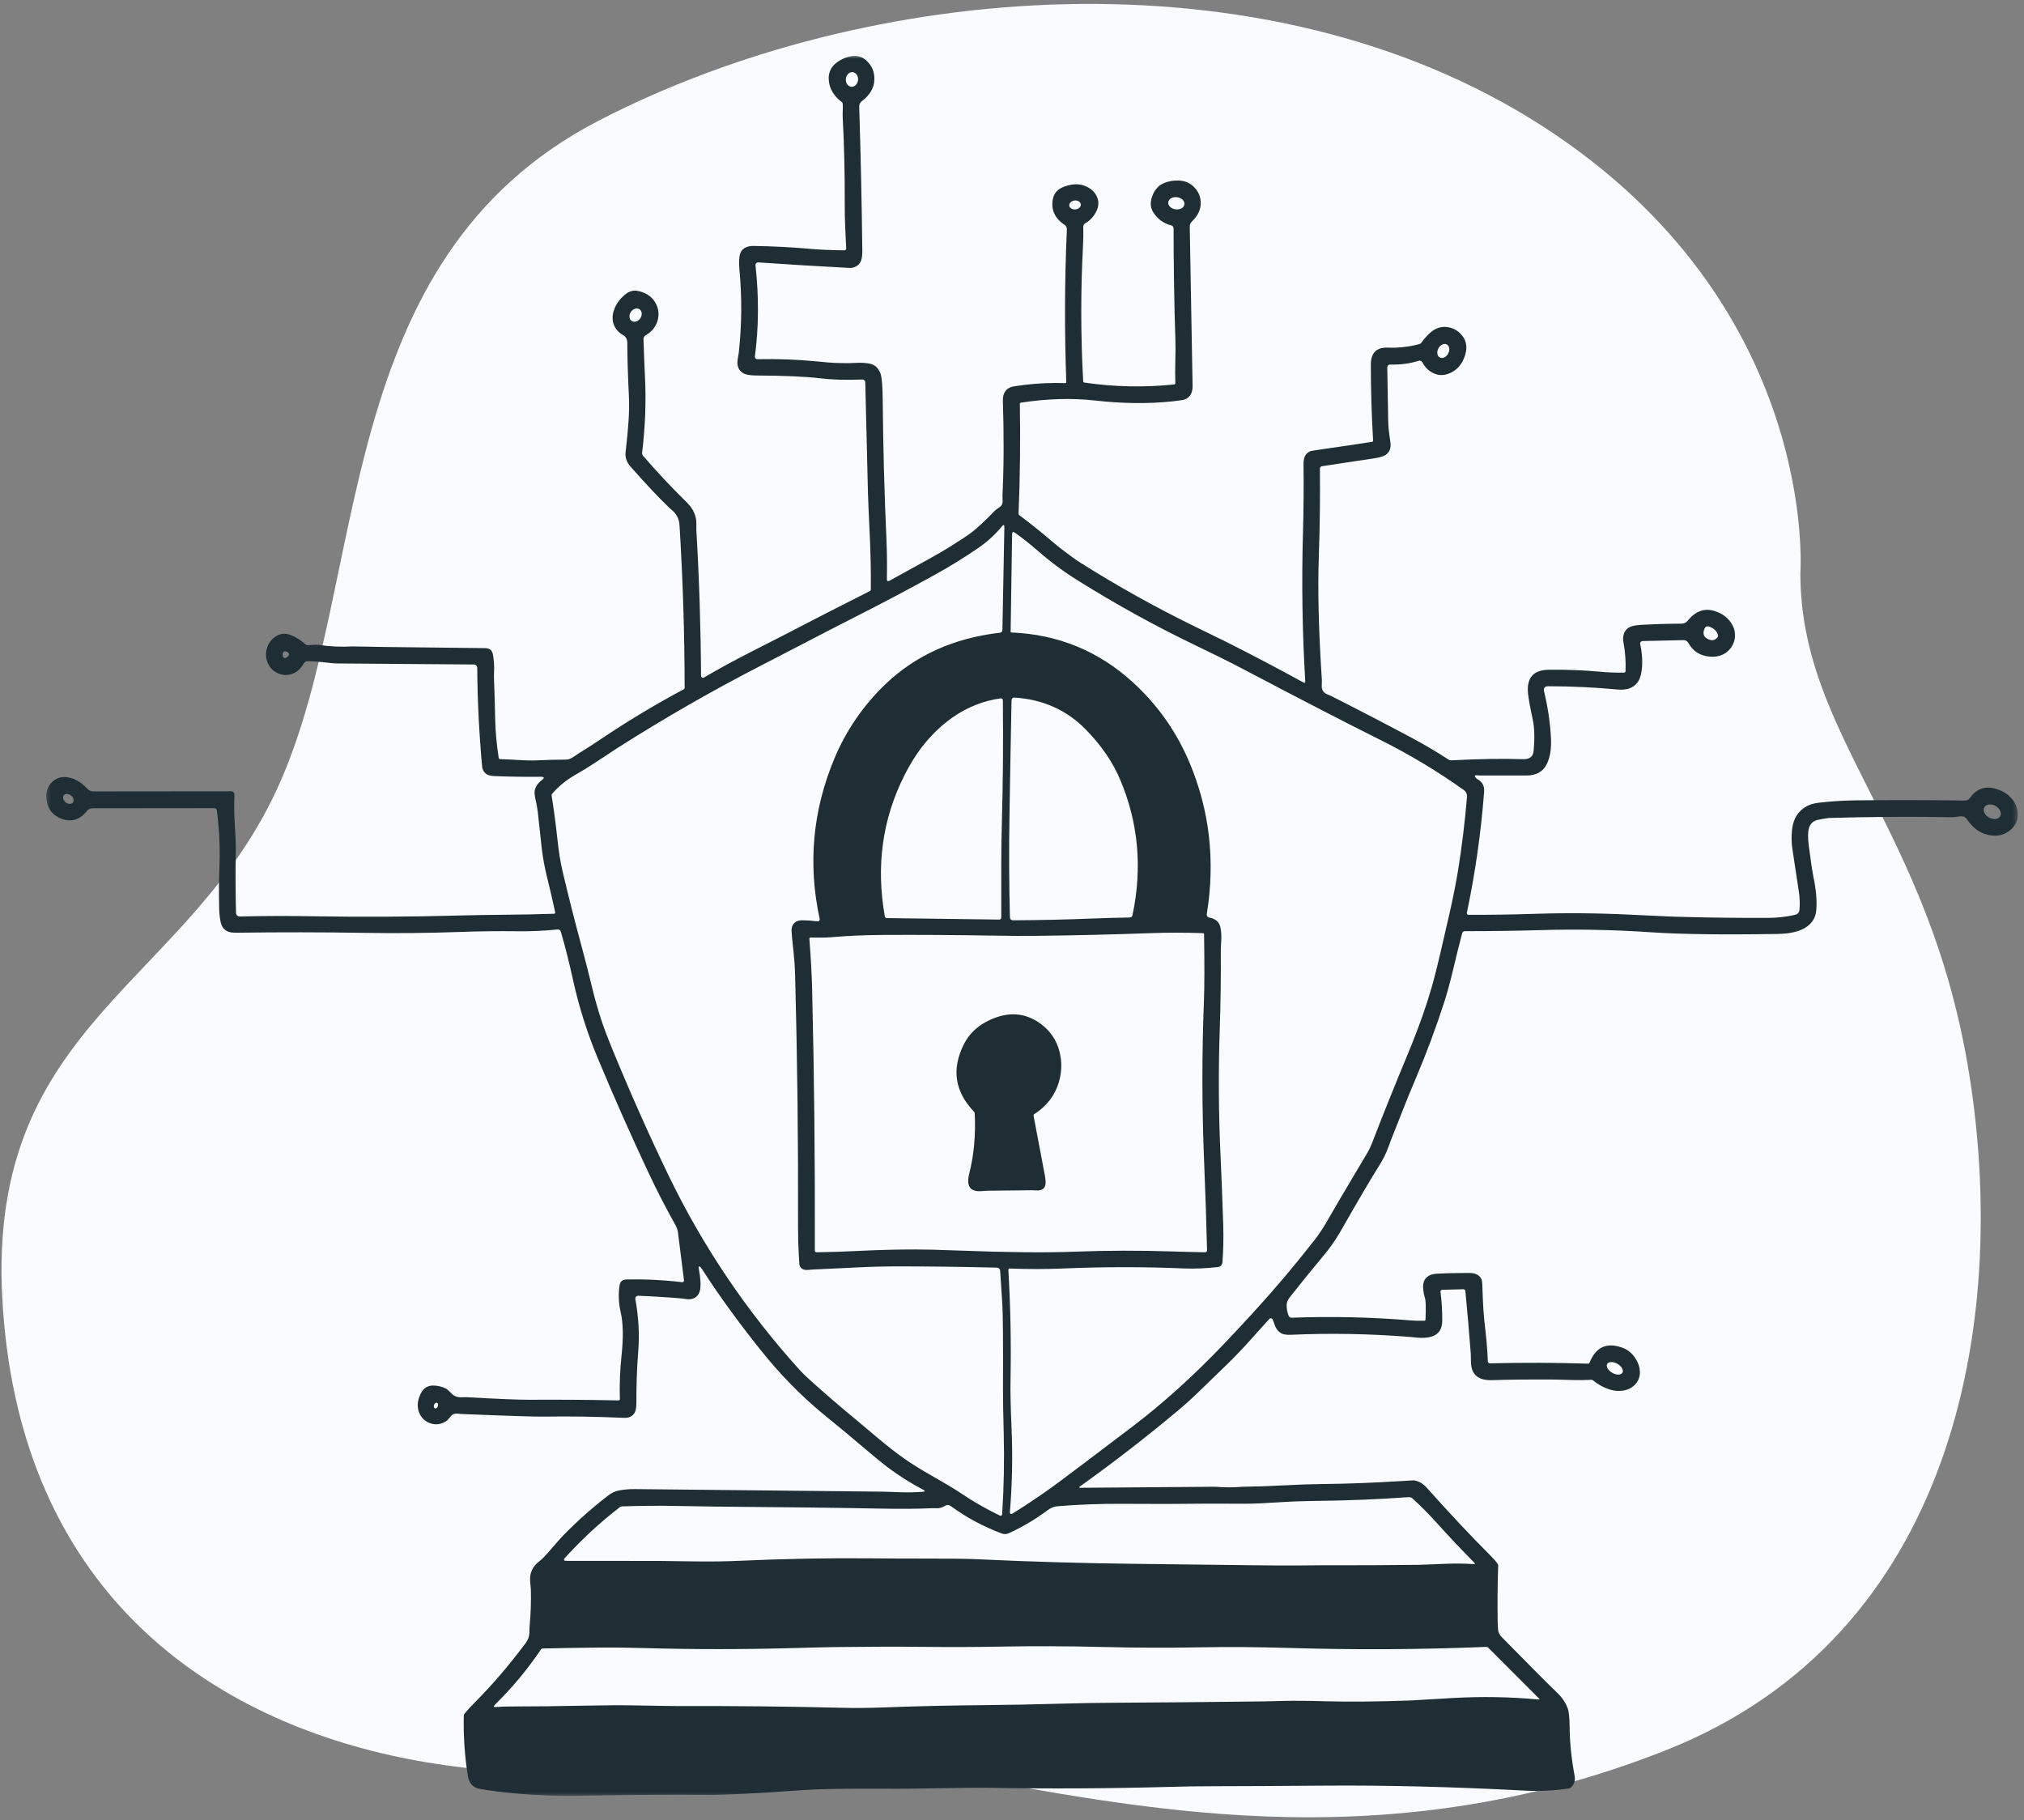 <svg width="258" height="232" viewBox="0 0 258 232" fill="none" xmlns="http://www.w3.org/2000/svg">
<rect x="0" y="0" width="258" height="232" fill="#808080" stroke="none"/>
<path d="M229.493 73.034C229.493 73.034 232.029 38.844 196.568 16.048C161.106 -6.747 110.45 -2.318 76.253 15.413C42.056 33.143 47.128 73.643 35.754 99.603C24.38 125.564 -1.608 130.033 0.292 165.461C2.192 200.889 24.359 218.018 49.657 223.718C74.955 229.419 98.42 222.454 121.215 226.247C144.011 230.041 175.672 237.649 212.398 223.083C249.124 208.517 256.089 168.626 251.024 136.965C245.959 105.304 229.493 93.909 229.493 73.034Z" fill="#F9FBFF"/>
<g clip-path="url(#clip0_1045_1666)">
<mask id="mask0_1045_1666" style="mask-type:luminance" maskUnits="userSpaceOnUse" x="5" y="7" width="253" height="222">
<path d="M5.5 7H257.5V229H5.5V7Z" fill="white"/>
</mask>
<g mask="url(#mask0_1045_1666)">
<path d="M154.918 189.514C156.071 189.614 157.222 189.614 158.371 189.514C160.063 189.496 161.752 189.44 163.442 189.348C165.289 189.244 166.977 189.185 168.504 189.17C171.798 189.135 175.089 189.013 178.377 188.804C179.554 188.73 180.16 188.695 180.195 188.698C180.819 188.776 181.379 189.092 181.875 189.647C184.936 193.07 187.585 195.891 189.819 198.111C190.315 198.604 190.674 199.01 190.899 199.332C190.951 199.406 190.976 199.495 190.971 199.585C190.89 201.966 190.869 204.348 190.908 206.73C190.915 207.159 190.934 207.513 190.966 207.79C191.001 208.105 191.157 208.404 191.435 208.687C195.048 212.368 197.387 214.717 198.454 215.732C199.11 216.354 199.571 217.033 199.838 217.769C199.991 218.191 200.072 218.982 200.081 220.142C200.1 222.134 200.312 224.208 200.717 226.364C200.826 226.942 200.669 227.437 200.247 227.848C200.181 227.91 200.099 227.951 200.01 227.965C198.165 228.252 196.295 228.346 194.431 228.248C185.178 227.767 176.727 227.555 169.079 227.612C162.865 227.658 158.099 227.683 154.779 227.687C152.957 227.687 151.115 227.714 149.253 227.768C141.518 227.984 133.779 228.025 126.043 227.89C124.886 227.869 121.983 227.899 117.336 227.979C115.676 228.008 113.835 228.017 111.812 228.006C107.421 227.986 104.335 228.04 102.556 228.167C96.514 228.6 92.415 228.808 90.26 228.792C85.562 228.754 80.866 228.781 76.17 228.869C73.689 228.918 71.846 228.925 70.641 228.892C67.071 228.792 63.917 228.504 61.177 228.029C60.481 227.908 60.011 227.533 59.768 226.905C59.687 226.695 59.589 226.147 59.473 225.259C59.189 223.079 59.071 220.88 59.119 218.682C59.12 218.593 59.152 218.506 59.21 218.438C59.624 217.949 60.057 217.477 60.509 217.023C62.737 214.788 64.9 212.265 66.997 209.453C67.312 209.033 67.474 208.586 67.483 208.112C67.492 207.674 67.498 207.445 67.499 207.427C67.656 205.812 67.712 204.193 67.668 202.571C67.668 202.556 67.639 202.243 67.582 201.633C67.477 200.535 67.881 199.65 68.793 198.977C69.097 198.753 69.616 198.21 70.351 197.348C70.988 196.599 71.488 196.038 71.849 195.666C73.632 193.841 75.544 192.147 77.571 190.599C77.995 190.277 78.439 190.073 78.903 189.986C79.573 189.864 80.253 189.806 80.934 189.814C91.451 189.932 101.968 190.04 112.487 190.139L114.868 190.216C115.795 190.246 116.71 190.226 117.615 190.155C117.937 190.129 117.956 190.042 117.67 189.892C116.114 189.071 114.623 188.131 113.21 187.081C112.461 186.522 110.613 184.991 107.668 182.488C106.77 181.75 105.871 181.012 104.971 180.276C102.112 177.93 99.424 175.18 96.908 172.026C93.981 168.354 91.504 164.931 89.478 161.756C89.436 161.687 89.387 161.623 89.331 161.564C89.083 161.308 89.002 161.401 89.091 161.845C89.207 162.431 89.275 163.022 89.295 163.618C89.317 164.291 89.197 164.789 88.933 165.111C88.6 165.52 88.118 165.681 87.488 165.594C87.114 165.542 86.923 165.515 86.913 165.513C85.064 165.357 83.211 165.243 81.357 165.169C81.302 165.167 81.248 165.178 81.198 165.199C81.149 165.221 81.104 165.254 81.068 165.295C81.033 165.336 81.007 165.385 80.993 165.438C80.979 165.49 80.977 165.546 80.987 165.599C81.403 167.862 81.526 170.079 81.357 172.251C81.187 174.419 81.108 176.591 81.119 178.767C81.121 179.388 81.046 179.828 80.893 180.088C80.623 180.544 80.171 180.759 79.536 180.731C75.911 180.574 72.555 180.522 69.467 180.576C68.33 180.597 64.76 180.483 58.757 180.237C58.621 180.225 58.486 180.21 58.351 180.193C57.99 180.153 57.706 180.251 57.5 180.49C57.17 180.873 56.995 181.071 56.975 181.084C56.312 181.544 55.635 181.668 54.944 181.456C54.191 181.221 53.677 180.736 53.405 180.002C53.138 179.28 53.213 178.495 53.631 177.646C53.975 176.945 54.511 176.601 55.237 176.613C55.824 176.624 56.368 176.758 56.87 177.013C56.982 177.07 57.222 177.284 57.591 177.654C57.904 177.969 58.298 178.12 58.773 178.109C58.995 178.103 59.217 178.099 59.439 178.098C63.446 178.324 66.144 178.433 67.533 178.425C71.314 178.403 75.096 178.431 78.876 178.509C78.894 178.509 78.912 178.506 78.929 178.499C78.946 178.492 78.961 178.482 78.974 178.469C78.987 178.456 78.997 178.441 79.004 178.424C79.011 178.407 79.014 178.388 79.014 178.37C78.958 176.488 79.031 174.611 79.232 172.739C79.473 170.481 79.436 168.658 79.121 167.273C78.851 166.092 78.804 164.946 78.981 163.834C79.058 163.352 79.34 163.105 79.826 163.094C82.208 163.04 84.581 163.156 86.947 163.44C86.979 163.444 87.013 163.441 87.044 163.43C87.075 163.42 87.104 163.403 87.128 163.38C87.151 163.358 87.169 163.33 87.18 163.3C87.191 163.269 87.194 163.237 87.19 163.205L86.419 157.086C86.38 156.78 86.27 156.465 86.087 156.139C84.873 153.974 83.737 151.765 82.68 149.518C80.411 144.686 78.248 139.805 76.192 134.877C74.837 131.628 73.776 128.262 73.023 124.821C72.574 122.76 72.061 120.736 71.487 118.749C71.462 118.663 71.407 118.589 71.333 118.539C71.259 118.489 71.169 118.467 71.081 118.477C69.397 118.651 67.705 118.728 66.013 118.707C63.572 118.676 61.13 118.705 58.691 118.793C54.663 118.939 50.632 118.979 46.602 118.913C41.151 118.824 35.698 118.817 30.247 118.893C29.668 118.901 29.253 118.843 29 118.721C28.571 118.516 28.29 118.16 28.158 117.653C28.031 117.168 27.957 116.544 27.937 115.78C27.892 113.954 27.906 112.127 27.978 110.299C28.067 108.048 27.953 105.709 27.638 103.284C27.628 103.21 27.591 103.141 27.535 103.092C27.478 103.043 27.406 103.015 27.331 103.015L11.808 103.031C11.499 103.031 11.246 103.155 11.051 103.4C10.577 104.002 10.041 104.373 9.443 104.513C8.892 104.645 8.291 104.567 7.638 104.28C6.626 103.836 6.055 103.044 5.928 101.902C5.852 101.223 5.957 100.647 6.243 100.173C6.468 99.793 6.797 99.486 7.191 99.288C7.561 99.098 7.968 99.02 8.412 99.058C9.386 99.142 10.291 99.635 11.126 100.534C11.341 100.765 11.606 100.881 11.921 100.881L29.465 100.864C29.522 100.864 29.579 100.876 29.632 100.898C29.685 100.921 29.733 100.954 29.773 100.996C29.812 101.038 29.843 101.087 29.863 101.141C29.884 101.196 29.893 101.253 29.89 101.311C29.831 102.545 29.842 103.782 29.923 105.016C30.024 106.507 30.068 107.672 30.053 108.512C30.007 111.17 30.018 113.791 30.086 116.374C30.088 116.434 30.101 116.494 30.126 116.55C30.151 116.605 30.186 116.655 30.23 116.697C30.274 116.739 30.325 116.771 30.382 116.793C30.438 116.815 30.498 116.825 30.559 116.823C33.655 116.751 36.7 116.741 39.694 116.793C46.027 116.902 52.359 116.869 58.691 116.696C60.328 116.651 62.17 116.621 64.217 116.604C66.359 116.587 68.501 116.544 70.644 116.474C70.674 116.472 70.703 116.461 70.727 116.442C70.75 116.423 70.766 116.396 70.773 116.367C70.778 116.347 70.778 116.327 70.774 116.307C70.451 114.801 70.103 113.301 69.732 111.806C69.421 110.571 69.192 109.317 69.047 108.051C68.892 106.649 68.74 105.247 68.591 103.844C68.519 103.175 68.406 102.51 68.251 101.855C68.118 101.293 68.105 100.86 68.21 100.559C68.359 100.133 68.637 99.767 69.044 99.46C69.449 99.155 69.399 99.006 68.892 99.013C66.943 99.037 64.993 99.009 63.045 98.927C62.58 98.909 62.237 98.826 62.02 98.68C61.683 98.454 61.494 98.119 61.454 97.673C61.072 93.501 60.866 89.314 60.835 85.124C60.833 85.013 60.788 84.906 60.71 84.827C60.632 84.748 60.526 84.703 60.415 84.703C54.528 84.656 48.722 84.612 42.999 84.569C42.58 84.566 41.949 84.509 41.103 84.4C40.469 84.323 39.832 84.283 39.194 84.281C39.099 84.28 39.006 84.305 38.925 84.353C38.843 84.401 38.776 84.47 38.73 84.553C38.247 85.417 37.587 85.905 36.748 86.018C36.226 86.09 35.695 85.988 35.237 85.727C34.746 85.462 34.358 85.039 34.137 84.525C33.872 83.918 33.834 83.287 34.024 82.632C34.223 81.944 34.645 81.413 35.289 81.04C35.827 80.729 36.438 80.705 37.121 80.97C37.707 81.198 38.328 81.596 38.984 82.163C39.017 82.192 39.056 82.214 39.099 82.228C39.141 82.241 39.184 82.246 39.227 82.241C39.881 82.178 40.336 82.165 40.592 82.202C42.034 82.417 43.485 82.483 44.944 82.399L48.881 82.469L61.865 82.616C62.414 82.621 62.737 82.898 62.835 83.445C62.97 84.206 63.016 84.971 62.974 85.74C62.953 86.105 62.977 87.092 63.045 88.701C63.047 88.742 63.072 89.73 63.12 91.665C63.16 93.321 63.31 94.972 63.57 96.607C63.577 96.65 63.599 96.69 63.632 96.719C63.665 96.748 63.706 96.764 63.75 96.766C64.603 96.792 65.429 96.831 66.228 96.885C67.072 96.94 67.896 96.95 68.701 96.912C69.871 96.859 71.042 96.829 72.213 96.824C72.475 96.822 72.794 96.693 73.169 96.438L73.791 96.019C74.793 95.398 75.783 94.758 76.762 94.102C80.117 91.848 83.585 89.768 87.151 87.869C87.188 87.85 87.219 87.82 87.24 87.785C87.262 87.749 87.273 87.708 87.273 87.666C87.263 80.752 87.045 73.84 86.618 66.94C86.57 66.179 86.263 65.553 85.698 65.061C85.467 64.861 85.347 64.756 85.336 64.745C83.967 63.442 82.31 61.682 80.365 59.464C79.871 58.902 79.664 58.294 79.743 57.641C80.106 54.612 80.25 52.3 80.174 50.706C80.031 47.696 79.961 45.384 79.967 43.769C79.969 43.275 79.793 42.923 79.439 42.714C79.347 42.659 79.253 42.604 79.16 42.55C78.596 42.14 78.254 41.617 78.132 40.982C78.029 40.431 78.108 39.852 78.37 39.245C78.667 38.561 79.135 37.97 79.776 37.472C80.264 37.096 80.789 36.97 81.351 37.092C82.475 37.34 83.247 37.918 83.667 38.826C83.987 39.524 84.029 40.237 83.791 40.966C83.544 41.724 83.049 42.314 82.307 42.736C82.219 42.786 82.147 42.859 82.097 42.948C82.047 43.036 82.022 43.137 82.025 43.239C82.079 44.98 82.141 46.566 82.213 47.998C82.374 51.148 82.253 54.375 81.851 57.677C81.843 57.755 81.85 57.835 81.874 57.91C81.897 57.986 81.935 58.055 81.987 58.115C83.746 60.158 85.6 62.133 87.549 64.043C88.36 64.838 88.765 65.731 88.765 66.723V67.567C89.126 73.756 89.325 79.954 89.362 86.154C89.363 86.219 89.389 86.281 89.435 86.326C89.481 86.372 89.543 86.398 89.608 86.399C89.651 86.398 89.692 86.386 89.729 86.365C91.656 85.24 93.615 84.171 95.604 83.16C98.363 81.754 99.757 81.043 99.784 81.028C103.469 79.11 107.166 77.216 110.876 75.345C110.913 75.327 110.944 75.298 110.967 75.263C110.989 75.228 111.002 75.187 111.003 75.145C111.025 72.868 110.982 70.593 110.873 68.322C110.739 65.51 110.66 63.661 110.638 62.777C110.518 58.056 110.405 53.377 110.298 48.741C110.297 48.691 110.285 48.642 110.265 48.596C110.244 48.551 110.215 48.51 110.178 48.475C110.142 48.441 110.099 48.415 110.052 48.398C110.005 48.38 109.956 48.373 109.906 48.375C107.872 48.46 106.044 48.404 104.421 48.209C102.673 47.998 99.993 47.883 96.38 47.864C95.523 47.861 94.928 47.733 94.592 47.481C94.091 47.106 93.907 46.531 94.04 45.755C94.128 45.241 94.172 44.978 94.172 44.967C94.561 41.435 94.588 37.871 94.252 34.334C94.216 33.932 94.205 33.529 94.222 33.126C94.243 32.616 94.342 32.237 94.52 31.989C94.832 31.554 95.346 31.341 96.062 31.35C98.416 31.382 100.767 31.501 103.114 31.708C104.49 31.831 105.999 31.897 107.64 31.908C107.671 31.908 107.701 31.902 107.729 31.89C107.757 31.877 107.783 31.86 107.804 31.837C107.825 31.815 107.841 31.789 107.852 31.76C107.863 31.731 107.868 31.7 107.867 31.669C107.817 30.689 107.771 29.709 107.728 28.728C107.691 27.862 107.675 26.881 107.679 25.787C107.695 22.144 107.608 18.504 107.416 14.867C107.405 14.671 107.409 14.375 107.43 13.979C107.441 13.727 107.438 13.477 107.422 13.227C107.418 13.183 107.405 13.14 107.384 13.102C107.362 13.064 107.333 13.031 107.297 13.005C106.337 12.278 105.793 11.409 105.664 10.399C105.508 9.178 106.015 8.255 107.187 7.63C108.498 6.93 109.571 6.951 110.406 7.691C111.15 8.351 111.499 9.191 111.453 10.21C111.407 11.233 110.873 12.132 109.85 12.905C109.745 12.984 109.661 13.087 109.604 13.206C109.548 13.325 109.52 13.456 109.524 13.588C109.716 19.644 109.848 25.793 109.92 32.033C109.929 32.76 109.808 33.279 109.558 33.59C109.28 33.936 108.898 34.124 108.414 34.156C108.41 34.158 108.004 34.136 107.195 34.092C103.607 33.902 100.095 33.687 96.662 33.448C96.588 33.443 96.515 33.462 96.453 33.504C96.391 33.545 96.345 33.605 96.322 33.675C96.305 33.722 96.3 33.771 96.305 33.82C96.746 37.87 96.719 41.744 96.225 45.445C96.22 45.488 96.224 45.533 96.237 45.575C96.25 45.617 96.272 45.656 96.3 45.689C96.329 45.721 96.365 45.747 96.405 45.764C96.445 45.782 96.489 45.79 96.532 45.789C99.153 45.733 101.662 45.825 104.059 46.063C105.16 46.174 105.956 46.24 106.446 46.261C107.426 46.301 108.225 46.303 108.842 46.266C109.798 46.209 110.535 46.255 111.052 46.405C111.587 46.56 111.978 46.953 112.227 47.584C112.407 48.041 112.506 49.22 112.522 51.122C112.572 57.022 112.731 62.919 112.998 68.813C113.07 70.407 113.087 72.071 113.05 73.802C113.045 74.076 113.162 74.148 113.404 74.016C115.08 73.089 116.758 72.164 118.438 71.241C119.363 70.734 120.274 70.201 121.168 69.643C122.489 68.814 123.372 68.231 123.815 67.894C124.573 67.319 125.592 66.367 126.874 65.039C126.887 65.024 127.083 64.881 127.463 64.609C127.71 64.431 127.825 64.169 127.808 63.821C127.792 63.467 127.783 63.278 127.783 63.252C127.962 59.635 127.981 55.592 127.839 51.122C127.809 50.218 128.139 49.628 128.828 49.355C129.02 49.277 129.607 49.179 130.591 49.06C132.313 48.853 134.045 48.777 135.785 48.833C135.803 48.834 135.821 48.831 135.838 48.824C135.855 48.818 135.87 48.807 135.883 48.795C135.895 48.782 135.905 48.767 135.912 48.75C135.918 48.733 135.921 48.715 135.921 48.697C135.683 42.12 135.708 35.632 135.995 29.233C136.001 29.122 135.977 29.012 135.927 28.914C135.878 28.815 135.803 28.731 135.711 28.67C134.478 27.852 133.973 26.78 134.194 25.453C134.295 24.849 134.586 24.391 135.067 24.08C135.436 23.843 135.914 23.668 136.501 23.555C137.129 23.433 137.73 23.483 138.303 23.705C139.038 23.988 139.546 24.446 139.828 25.079C140.152 25.799 140.042 26.567 139.496 27.385C139.203 27.828 138.81 28.195 138.35 28.456C138.265 28.505 138.196 28.576 138.148 28.662C138.101 28.747 138.078 28.844 138.082 28.942C138.104 29.674 138.094 30.431 138.054 31.212C137.748 37.007 137.755 42.814 138.073 48.608C138.074 48.647 138.089 48.684 138.115 48.713C138.141 48.742 138.176 48.761 138.214 48.766C142.013 49.323 145.866 49.403 149.684 49.005C149.722 49 149.757 48.981 149.782 48.952C149.807 48.923 149.821 48.885 149.82 48.847C149.792 47.934 149.791 47.021 149.817 46.108C149.848 44.998 149.852 44.086 149.828 43.372C149.675 38.619 149.599 33.864 149.598 29.108C149.599 29.022 149.571 28.938 149.518 28.87C149.465 28.803 149.392 28.754 149.308 28.734C148.306 28.474 147.533 27.908 146.99 27.032C146.658 26.498 146.602 25.877 146.822 25.171C147.103 24.26 147.63 23.645 148.402 23.325C148.959 23.094 149.579 22.99 150.264 23.014C150.987 23.037 151.598 23.279 152.099 23.741C152.739 24.331 153.058 25.049 153.058 25.895C153.056 26.744 152.677 27.528 151.92 28.245C151.835 28.327 151.769 28.424 151.723 28.533C151.678 28.641 151.656 28.758 151.657 28.875C151.784 35.583 151.905 42.352 152.019 49.18C152.034 50.053 151.721 50.624 151.08 50.895C150.873 50.982 150.306 51.073 149.377 51.169C146.329 51.484 143.064 51.445 139.582 51.053C136.644 50.722 133.494 50.813 130.132 51.328C130.095 51.333 130.061 51.352 130.036 51.381C130.012 51.41 129.999 51.448 129.999 51.486C130.082 56.107 130.028 60.764 129.836 65.455C129.835 65.498 129.844 65.54 129.862 65.578C129.88 65.616 129.907 65.649 129.941 65.674C131.387 66.755 132.796 67.885 134.166 69.06C134.704 69.52 135.211 69.927 135.686 70.278L136.73 71.049C137.084 71.31 137.439 71.553 137.797 71.777C142.454 74.711 147.264 77.394 152.207 79.813C154.972 81.165 156.359 81.844 156.368 81.85C159.666 83.512 162.936 85.231 166.175 87.006C166.322 87.087 166.391 87.043 166.382 86.873C166.008 80.583 165.91 74.279 166.089 67.98C166.172 65.021 166.196 62.06 166.161 59.1C166.15 58.273 166.447 57.742 167.051 57.505C167.124 57.477 167.65 57.393 168.628 57.252C170.716 56.954 172.805 56.645 174.898 56.323C174.936 56.317 174.971 56.297 174.996 56.267C175.02 56.236 175.033 56.198 175.031 56.159C174.837 52.873 174.742 49.645 174.743 46.474C174.743 44.981 175.457 44.261 176.885 44.312C178.255 44.365 179.625 44.212 180.949 43.857C181.035 43.833 181.11 43.78 181.162 43.708C181.602 43.086 182.047 42.603 182.497 42.259C183.156 41.754 183.861 41.571 184.61 41.709C185.305 41.837 185.883 42.177 186.343 42.728C187.001 43.514 187.095 44.486 186.625 45.642C186.229 46.617 185.578 47.278 184.671 47.626C184.017 47.876 183.387 47.866 182.781 47.598C182.15 47.319 181.658 46.848 181.308 46.185C181.264 46.101 181.191 46.035 181.102 45.999C181.014 45.963 180.916 45.959 180.825 45.989C179.724 46.345 178.519 46.506 177.211 46.469C177.136 46.466 177.062 46.486 177 46.528C176.937 46.569 176.889 46.628 176.861 46.698C176.843 46.744 176.834 46.793 176.835 46.843C176.883 49.078 176.922 51.36 176.954 53.689C176.963 54.342 177.055 55.221 177.23 56.325C177.355 57.114 177.128 57.684 176.548 58.038C176.281 58.2 175.753 58.34 174.964 58.457C172.905 58.758 170.752 59.084 168.507 59.433C168.434 59.445 168.368 59.482 168.32 59.539C168.272 59.596 168.246 59.667 168.247 59.741C168.286 63.525 168.24 67.219 168.112 70.825C167.957 75.189 168.087 80.481 168.501 86.701C168.503 86.716 168.497 86.953 168.485 87.414C168.468 87.943 168.701 88.306 169.184 88.504C169.477 88.625 169.632 88.689 169.651 88.698C173.086 90.436 176.503 92.211 179.902 94.024C181.539 94.897 183.138 95.84 184.693 96.852C184.769 96.9 184.858 96.924 184.948 96.921C188.628 96.732 191.697 96.682 194.154 96.771C194.573 96.786 194.904 96.695 195.149 96.499C195.344 96.342 195.46 96.059 195.497 95.65C195.641 94.057 195.602 92.748 195.381 91.723C195.042 90.151 194.841 89.035 194.776 88.377C194.584 86.405 195.46 85.403 197.401 85.374C199.615 85.341 201.825 85.426 204.03 85.629C205.019 85.72 206.01 85.757 207.003 85.74C207.057 85.74 207.108 85.718 207.147 85.681C207.186 85.643 207.208 85.592 207.21 85.538C207.257 84.327 207.17 83.114 206.951 81.922C206.8 81.108 206.978 80.497 207.487 80.091C207.8 79.842 208.337 79.698 209.098 79.655C210.838 79.557 212.58 79.504 214.323 79.497C214.661 79.497 214.938 79.365 215.152 79.1C216.146 77.873 217.299 77.474 218.608 77.901C219.4 78.158 220.025 78.574 220.482 79.147C220.997 79.791 221.221 80.48 221.15 81.214C221.082 81.923 220.783 82.517 220.252 82.999C219.63 83.563 218.828 83.793 217.846 83.69C216.659 83.564 215.779 82.98 215.204 81.939C215.146 81.834 215.061 81.746 214.958 81.686C214.856 81.626 214.739 81.595 214.621 81.597L209.382 81.714C209.334 81.715 209.287 81.726 209.244 81.748C209.202 81.769 209.164 81.8 209.135 81.838C209.106 81.876 209.085 81.921 209.075 81.968C209.064 82.015 209.065 82.064 209.075 82.111C209.269 82.949 209.354 83.809 209.33 84.669C209.296 85.718 209.096 86.491 208.73 86.989C208.207 87.703 207.355 88.004 206.174 87.891C203.324 87.619 200.39 87.48 197.371 87.475C196.899 87.473 196.719 87.702 196.829 88.163C197.312 90.151 197.603 92.142 197.702 94.135C197.767 95.439 197.592 96.52 197.177 97.379C196.704 98.359 195.834 98.851 194.569 98.855C192.598 98.861 190.627 98.859 188.656 98.852C188.599 98.852 188.487 98.845 188.321 98.83C187.942 98.797 187.895 98.923 188.18 99.207C188.234 99.263 188.322 99.327 188.446 99.399C188.989 99.722 189.234 100.234 189.181 100.934C188.785 106.122 188.05 111.279 186.978 116.371C186.973 116.4 186.973 116.43 186.98 116.459C186.987 116.488 187 116.515 187.018 116.538C187.037 116.561 187.06 116.58 187.087 116.592C187.113 116.605 187.142 116.612 187.172 116.612C189.985 116.619 192.796 116.577 195.605 116.485C199.635 116.355 203.669 116.389 207.697 116.587C210.762 116.739 212.603 116.824 213.22 116.843C217.249 116.963 221.279 117.016 225.309 117.004C226.476 117.002 227.64 116.875 228.78 116.623C229.154 116.54 229.355 116.307 229.385 115.924C229.442 115.159 229.412 114.39 229.296 113.632C229.022 111.828 228.749 110.023 228.478 108.218C228.359 107.431 228.341 106.631 228.426 105.84C228.524 104.931 228.789 104.207 229.222 103.667C229.839 102.901 230.699 102.454 231.802 102.327C233.385 102.142 234.976 102.04 236.569 102.021C241.266 101.971 245.908 101.978 250.495 102.041C250.611 102.042 250.725 102.016 250.828 101.963C250.931 101.91 251.02 101.833 251.086 101.738C251.941 100.523 253.072 100.133 254.477 100.57C255.284 100.82 255.928 101.218 256.408 101.766C256.913 102.342 257.175 103.008 257.196 103.764C257.222 104.674 256.834 105.413 256.033 105.981C255.257 106.529 254.338 106.664 253.275 106.386C252.286 106.129 251.432 105.473 250.713 104.419C250.515 104.129 250.221 104.01 249.832 104.064C249.303 104.134 249.011 104.169 248.956 104.169C243.699 104.08 238.44 104.112 233.184 104.264C232.98 104.269 232.503 104.348 231.753 104.499C231.135 104.623 230.743 104.989 230.576 105.598C230.443 106.085 230.439 106.819 230.565 107.802C230.82 109.781 231.026 111.146 231.181 111.895C231.5 113.432 231.615 114.796 231.526 115.988C231.45 117.016 230.939 117.797 229.99 118.33C229.174 118.787 228.051 119.027 226.621 119.049C219.609 119.164 214.197 119.091 210.388 118.832C205.698 118.514 200.995 118.424 196.296 118.563C193.164 118.654 189.973 118.697 186.721 118.694C186.644 118.694 186.568 118.72 186.507 118.767C186.446 118.815 186.401 118.882 186.382 118.957C185.999 120.422 185.63 121.903 185.276 123.4C184.858 125.165 184.457 126.637 184.074 127.815C183.021 131.062 181.827 134.261 180.496 137.403C179.95 138.681 179.423 139.967 178.913 141.26C178.408 142.557 177.896 143.851 177.377 145.142C177.367 145.164 177.234 145.526 176.976 146.227C176.677 147.045 176.256 147.88 175.71 148.733C174.863 150.061 173.222 152.854 170.789 157.111C170.477 157.647 170.14 158.17 169.781 158.676C169.419 159.183 169.036 159.674 168.634 160.149C167.201 161.864 165.793 163.601 164.412 165.358C164.139 165.706 164.004 166.052 164.006 166.396C164.011 166.843 164.096 167.286 164.257 167.703C164.287 167.783 164.34 167.851 164.411 167.898C164.481 167.946 164.565 167.969 164.649 167.966C169.842 167.782 174.865 167.894 179.717 168.305C180.332 168.357 180.948 168.373 181.563 168.355C181.601 168.354 181.638 168.338 181.665 168.311C181.692 168.283 181.708 168.246 181.709 168.208C181.772 166.765 181.752 165.87 181.651 165.522C181.417 164.713 181.348 164.066 181.444 163.579C181.523 163.174 181.747 162.858 182.115 162.63C182.362 162.476 182.715 162.385 183.174 162.355C184.078 162.3 185.436 162.268 187.246 162.261C188.138 162.257 188.685 162.566 188.888 163.188C188.93 163.314 188.964 163.855 188.99 164.811C189.032 166.396 189.149 167.978 189.341 169.551C189.492 170.811 189.597 172.139 189.656 173.536C189.659 173.604 189.688 173.668 189.737 173.714C189.786 173.761 189.851 173.786 189.918 173.786C194.211 173.678 198.385 173.692 202.441 173.827C202.479 173.829 202.517 173.819 202.549 173.798C202.582 173.777 202.607 173.746 202.621 173.711C203.4 171.714 204.786 171.072 206.779 171.782C207.474 172.03 208.035 172.482 208.465 173.139C208.811 173.673 209.001 174.218 209.034 174.773C209.074 175.451 208.867 176.026 208.412 176.5C208.025 176.901 207.532 177.153 206.931 177.254C206.362 177.349 205.786 177.304 205.201 177.121C204.426 176.88 203.705 176.487 203.082 175.964C203.016 175.907 202.931 175.878 202.845 175.883C202.06 175.922 201.276 175.932 200.493 175.911L198.175 175.85C194.844 175.832 192.191 175.857 190.217 175.928C188.437 175.991 187.533 175.22 187.503 173.616C187.498 173.262 187.491 172.908 187.481 172.553C187.277 169.86 187.046 167.202 186.791 164.581C186.785 164.513 186.754 164.45 186.704 164.405C186.653 164.36 186.587 164.337 186.52 164.339L183.837 164.409C183.806 164.41 183.776 164.417 183.748 164.43C183.721 164.443 183.696 164.462 183.676 164.485C183.656 164.508 183.641 164.536 183.632 164.565C183.623 164.594 183.62 164.625 183.624 164.656C183.783 165.97 183.855 167.206 183.842 168.366C183.83 169.433 183.375 170.104 182.48 170.378C181.957 170.537 181.304 170.577 180.521 170.497C180.013 170.443 179.752 170.417 179.739 170.417C174.679 170.012 169.599 169.92 164.528 170.142C163.981 170.164 163.573 170.099 163.306 169.945C162.924 169.721 162.65 169.372 162.486 168.896C162.409 168.671 162.33 168.447 162.248 168.224C162.232 168.18 162.204 168.14 162.168 168.11C162.132 168.079 162.089 168.058 162.043 168.049C161.996 168.04 161.948 168.043 161.903 168.059C161.859 168.074 161.818 168.1 161.787 168.136C160.779 169.268 159.797 170.36 158.841 171.41C157.849 172.492 156.82 173.539 155.758 174.551C154.855 175.418 153.956 176.288 153.061 177.163C152.17 178.039 151.246 178.882 150.292 179.688C146.213 183.11 142.003 186.372 137.673 189.467C137.503 189.589 137.522 189.649 137.731 189.647L154.918 189.514ZM108.514 11.061C108.72 11.08 108.926 11 109.088 10.838C109.255 10.665 109.356 10.438 109.375 10.198C109.386 10.076 109.377 9.952 109.348 9.835C109.321 9.721 109.273 9.613 109.207 9.517C109.146 9.426 109.066 9.349 108.974 9.291C108.886 9.236 108.786 9.203 108.683 9.193C108.478 9.174 108.272 9.255 108.11 9.417C107.943 9.59 107.842 9.816 107.823 10.056C107.812 10.179 107.821 10.302 107.849 10.419C107.878 10.536 107.926 10.645 107.99 10.738C108.054 10.831 108.134 10.908 108.224 10.963C108.314 11.018 108.413 11.052 108.514 11.061ZM150.978 26.055C150.992 25.951 150.979 25.846 150.941 25.749C150.898 25.642 150.834 25.546 150.752 25.467C150.661 25.378 150.555 25.306 150.44 25.253C150.318 25.196 150.187 25.157 150.053 25.139C149.78 25.101 149.506 25.145 149.292 25.264C149.079 25.381 148.943 25.563 148.915 25.768C148.901 25.869 148.914 25.973 148.952 26.074C148.992 26.175 149.056 26.271 149.141 26.356C149.228 26.441 149.333 26.514 149.453 26.57C149.573 26.626 149.705 26.665 149.84 26.684C150.114 26.722 150.387 26.677 150.601 26.559C150.814 26.441 150.95 26.26 150.978 26.055ZM137.77 26.04C137.753 25.889 137.658 25.754 137.509 25.663C137.345 25.57 137.156 25.533 136.969 25.557C136.782 25.576 136.606 25.656 136.468 25.784C136.343 25.906 136.282 26.06 136.299 26.21C136.316 26.361 136.41 26.497 136.561 26.587C136.711 26.677 136.905 26.716 137.1 26.693C137.295 26.671 137.475 26.588 137.601 26.466C137.726 26.344 137.788 26.19 137.77 26.04ZM80.514 40.905C80.593 40.96 80.684 40.994 80.782 41.007C80.88 41.02 80.983 41.011 81.086 40.981C81.188 40.951 81.288 40.9 81.379 40.831C81.471 40.763 81.552 40.677 81.619 40.58C81.75 40.392 81.814 40.165 81.8 39.936C81.783 39.72 81.684 39.538 81.525 39.428C81.445 39.373 81.353 39.338 81.257 39.326C81.156 39.313 81.052 39.322 80.954 39.352C80.848 39.384 80.748 39.434 80.66 39.502C80.567 39.572 80.486 39.657 80.421 39.753C80.289 39.941 80.225 40.168 80.239 40.397C80.257 40.613 80.355 40.796 80.514 40.905ZM183.527 45.568C183.691 45.658 183.896 45.657 184.096 45.564C184.297 45.472 184.477 45.296 184.596 45.075C184.656 44.967 184.698 44.85 184.722 44.732C184.745 44.619 184.749 44.503 184.734 44.389C184.721 44.286 184.685 44.187 184.631 44.099C184.581 44.019 184.511 43.952 184.429 43.906C184.264 43.816 184.06 43.817 183.859 43.91C183.659 44.002 183.479 44.178 183.359 44.398C183.3 44.506 183.258 44.622 183.233 44.742C183.21 44.855 183.206 44.971 183.221 45.085C183.237 45.194 183.272 45.292 183.324 45.375C183.376 45.458 183.446 45.523 183.527 45.568ZM103.437 176.083C105.257 177.72 107.112 179.316 109.002 180.87C109.186 181.022 110.202 181.876 112.05 183.431C113.065 184.288 114.113 185.103 115.192 185.876C116.069 186.505 117.268 187.254 118.792 188.121C120.564 189.131 121.778 189.859 122.434 190.305C123.987 191.364 125.668 192.328 127.477 193.199C127.504 193.213 127.535 193.219 127.565 193.217C127.596 193.216 127.626 193.207 127.652 193.192C127.679 193.176 127.701 193.154 127.717 193.128C127.733 193.102 127.742 193.072 127.745 193.041C127.966 189.546 128.033 186.132 127.946 182.796C127.88 180.191 127.849 178.341 127.852 177.246C127.876 171.224 127.849 167.571 127.77 166.285C127.681 164.851 127.589 163.422 127.493 161.997C127.487 161.887 127.439 161.783 127.359 161.707C127.28 161.63 127.175 161.586 127.065 161.584C122.903 161.48 118.739 161.427 114.575 161.423C112.733 161.424 110.892 161.472 109.052 161.567C107.188 161.658 105.324 161.747 103.459 161.834C103.444 161.835 103.303 161.849 103.037 161.873C102.405 161.93 102.026 161.71 101.901 161.212C101.899 161.199 101.873 160.786 101.823 159.974C101.753 158.795 101.721 157.615 101.727 156.434C101.762 145.672 101.637 134.913 101.351 124.157C101.325 123.243 101.262 122.33 101.16 121.421C101.002 119.945 100.914 119.036 100.898 118.694C100.876 118.222 101.018 117.853 101.326 117.586C101.549 117.392 101.889 117.299 102.346 117.306C102.97 117.317 103.594 117.363 104.216 117.445C104.275 117.452 104.334 117.438 104.383 117.405C104.432 117.372 104.468 117.323 104.484 117.266C104.494 117.228 104.495 117.189 104.487 117.151C102.971 110.137 103.589 103.332 106.341 96.735C107.82 93.171 110.018 89.952 112.796 87.283C116.674 83.544 121.568 81.334 127.479 80.651C127.56 80.642 127.635 80.604 127.69 80.544C127.745 80.484 127.776 80.405 127.778 80.324L128.027 67.206C128.034 66.875 127.931 66.837 127.72 67.092C126.862 68.132 125.864 69.048 124.755 69.812C122.988 71.028 121.164 72.158 119.289 73.197C116.083 74.973 112.845 76.691 109.577 78.351C106.978 79.67 104.388 81.005 101.807 82.355C101.26 82.642 99.623 83.488 96.897 84.894C90.694 88.093 84.638 91.571 78.748 95.32C78.559 95.438 77.686 96.012 76.129 97.043C75.132 97.703 74.242 98.254 73.457 98.697C72.237 99.381 71.214 100.208 70.387 101.175C70.358 101.207 70.337 101.246 70.325 101.288C70.313 101.33 70.311 101.373 70.318 101.416C70.618 103.31 70.868 105.212 71.07 107.119C71.224 108.584 71.44 109.905 71.716 111.082C72.464 114.26 73.265 117.426 74.12 120.578C74.601 122.348 75.056 124.124 75.485 125.906C75.807 127.252 76.183 128.584 76.612 129.899C76.946 130.93 77.432 132.223 78.071 133.778C80.374 139.378 82.751 144.716 85.2 149.79C89.572 158.852 95.169 167.152 101.992 174.69C102.303 175.036 102.785 175.501 103.437 176.083ZM128.922 80.623C134.881 80.866 140.048 82.987 144.423 86.986C147.569 89.863 149.971 93.273 151.629 97.215C154.192 103.309 154.926 109.737 153.832 116.501C153.823 116.555 153.825 116.61 153.837 116.662C153.85 116.715 153.873 116.765 153.905 116.809C153.937 116.853 153.977 116.89 154.023 116.918C154.069 116.946 154.121 116.965 154.174 116.973C154.522 117.025 154.833 117.162 155.105 117.384C155.341 117.576 155.496 117.857 155.57 118.225C155.665 118.704 155.702 119.187 155.68 119.676L155.614 121.044C155.642 124.448 155.597 127.85 155.481 131.25C155.299 136.567 155.331 141.89 155.578 147.204C155.716 150.188 155.832 153.172 155.926 156.156C155.976 157.777 155.943 159.348 155.827 160.871C155.797 161.258 155.59 161.472 155.205 161.515C153.635 161.683 152.227 161.741 150.98 161.689C145.847 161.471 140.708 161.472 135.575 161.692C133.365 161.786 131.078 161.788 128.715 161.698C128.69 161.696 128.666 161.7 128.644 161.709C128.621 161.718 128.601 161.731 128.584 161.749C128.567 161.766 128.554 161.787 128.545 161.81C128.537 161.832 128.533 161.857 128.535 161.881C128.81 166.525 128.901 171.207 128.811 175.928C128.782 177.36 128.826 179.418 128.944 182.102C129.097 185.621 129.028 189.137 128.737 192.65C128.707 192.992 128.838 193.074 129.129 192.894C130.85 191.824 132.534 190.695 134.177 189.509C135.277 188.715 138.685 186.148 144.401 181.808C148.295 178.848 152.178 175.338 156.05 171.277C157.323 169.939 158.582 168.588 159.828 167.225C162.552 164.245 165.155 161.16 167.636 157.971C168.211 157.233 168.801 156.321 169.408 155.237C169.907 154.344 171.542 151.572 174.315 146.921C174.54 146.543 174.78 146.02 175.036 145.35C176.171 142.383 177.641 138.725 179.446 134.375C180.931 130.799 182.052 127.578 182.809 124.712C183.233 123.107 183.888 120.337 184.776 116.404C185.253 114.29 185.613 112.478 185.857 110.968C186.358 107.859 186.737 104.732 186.995 101.594C187.028 101.215 186.89 100.915 186.581 100.695C183.202 98.286 179.596 96.128 175.763 94.221C171.951 92.327 166.156 89.334 158.377 85.244C156.719 84.372 154.72 83.376 152.378 82.255C147.351 79.846 142.355 77.092 137.388 73.991C135.581 72.864 133.868 71.593 132.265 70.189C131.345 69.383 130.386 68.624 129.392 67.914C129.144 67.738 129.018 67.804 129.013 68.111L128.825 80.521C128.824 80.534 128.827 80.547 128.832 80.559C128.836 80.571 128.843 80.583 128.852 80.592C128.861 80.602 128.872 80.609 128.884 80.614C128.896 80.62 128.909 80.623 128.922 80.623ZM217.561 81.378C218.147 81.732 218.609 81.674 218.948 81.206C218.973 81.17 218.99 81.129 218.998 81.086C219.006 81.043 219.004 80.999 218.992 80.956C218.854 80.431 218.458 80.064 217.804 79.855C217.707 79.823 217.601 79.829 217.508 79.871C217.415 79.913 217.34 79.988 217.299 80.082C217.035 80.68 217.123 81.112 217.561 81.378ZM36.359 83.035C36.116 83.028 36.009 83.218 36.038 83.606C36.042 83.657 36.059 83.705 36.087 83.747C36.115 83.789 36.154 83.823 36.199 83.845C36.244 83.868 36.294 83.878 36.344 83.876C36.395 83.873 36.444 83.858 36.486 83.831C36.808 83.63 36.909 83.438 36.787 83.257C36.689 83.112 36.547 83.039 36.359 83.035ZM138.424 93.008C135.982 90.509 132.938 89.145 129.295 88.918C129.25 88.915 129.205 88.921 129.162 88.937C129.12 88.952 129.081 88.976 129.048 89.007C129.015 89.038 128.988 89.075 128.97 89.117C128.952 89.158 128.942 89.203 128.941 89.248C128.843 94.125 128.755 99.06 128.676 104.055C128.605 108.353 128.625 112.651 128.734 116.948C128.736 117.044 128.776 117.136 128.845 117.203C128.913 117.271 129.005 117.308 129.101 117.309C132.59 117.292 135.969 117.217 139.239 117.084C140.711 117.023 142.307 116.98 144.025 116.954C144.102 116.952 144.176 116.925 144.235 116.876C144.294 116.827 144.335 116.76 144.351 116.684C145.639 110.646 145.116 104.874 142.782 99.368C141.831 97.125 140.379 95.004 138.424 93.008ZM127.847 97.137C127.867 94.61 127.863 91.984 127.836 89.259C127.835 89.225 127.827 89.19 127.813 89.159C127.798 89.128 127.777 89.1 127.751 89.077C127.725 89.055 127.694 89.038 127.661 89.028C127.628 89.019 127.594 89.016 127.56 89.02C125.367 89.32 123.325 90.129 121.431 91.446C120.142 92.345 118.958 93.452 117.88 94.767C116.935 95.922 116.069 97.278 115.283 98.836C112.474 104.412 111.644 110.411 112.793 116.834C112.804 116.889 112.833 116.937 112.875 116.972C112.918 117.008 112.972 117.028 113.028 117.029L127.372 117.217C127.44 117.218 127.505 117.191 127.554 117.143C127.602 117.095 127.63 117.03 127.631 116.962V110.163C127.631 108.548 127.659 106.698 127.714 104.613C127.782 102.121 127.826 99.629 127.847 97.137ZM9.294 102.289C9.339 102.231 9.368 102.161 9.378 102.088C9.39 102.012 9.384 101.931 9.362 101.848C9.337 101.761 9.298 101.68 9.246 101.606C9.19 101.528 9.124 101.458 9.048 101.399C8.902 101.282 8.723 101.214 8.537 101.206C8.364 101.203 8.217 101.265 8.128 101.381C8.083 101.44 8.053 101.51 8.043 101.583C8.032 101.658 8.037 101.74 8.06 101.823C8.083 101.905 8.123 101.988 8.176 102.065C8.23 102.142 8.297 102.212 8.373 102.272C8.528 102.392 8.712 102.462 8.885 102.465C9.057 102.469 9.204 102.405 9.294 102.289ZM254.97 104.035C255.024 103.935 255.051 103.822 255.049 103.709C255.046 103.583 255.016 103.459 254.962 103.346C254.901 103.219 254.82 103.102 254.721 103.002C254.509 102.785 254.239 102.635 253.944 102.57C253.807 102.539 253.665 102.531 253.526 102.547C253.401 102.56 253.281 102.601 253.173 102.665C253.076 102.723 252.995 102.806 252.939 102.905C252.885 103.005 252.858 103.117 252.86 103.231C252.862 103.349 252.892 103.473 252.948 103.594C253.004 103.715 253.086 103.832 253.189 103.938C253.401 104.154 253.671 104.304 253.966 104.37C254.109 104.401 254.251 104.409 254.383 104.393C254.508 104.379 254.628 104.339 254.736 104.275C254.837 104.214 254.916 104.132 254.97 104.035ZM122.29 159.408C128.424 159.643 133.267 159.692 136.819 159.555C141.031 159.393 145.247 159.382 149.46 159.522C150.842 159.568 152.225 159.603 153.608 159.625C153.659 159.625 153.709 159.611 153.751 159.583C153.794 159.554 153.827 159.514 153.847 159.467C153.859 159.435 153.865 159.401 153.865 159.367C153.771 155.567 153.644 151.768 153.486 147.97C153.206 141.171 153.2 134.372 153.467 127.574C153.535 125.851 153.541 123.024 153.486 119.093C153.486 119.056 153.471 119.02 153.446 118.993C153.42 118.967 153.385 118.951 153.348 118.949C151.063 118.867 148.775 118.868 146.49 118.952C141.77 119.122 137.049 119.235 132.326 119.29C130.485 119.307 128.643 119.299 126.802 119.265C121.991 119.182 117.178 119.153 112.365 119.179C110.204 119.192 108.047 119.289 105.894 119.471C105.472 119.505 105.041 119.519 104.603 119.512C104.168 119.507 103.734 119.505 103.299 119.507C103.281 119.507 103.264 119.511 103.248 119.518C103.231 119.526 103.217 119.536 103.205 119.55C103.193 119.563 103.184 119.579 103.178 119.595C103.172 119.612 103.17 119.63 103.172 119.648C103.365 122.246 103.482 124.402 103.523 126.117C103.788 137.122 103.903 148.217 103.868 159.4C103.868 159.43 103.873 159.46 103.885 159.488C103.896 159.516 103.914 159.542 103.936 159.563C103.957 159.584 103.983 159.601 104.011 159.612C104.04 159.624 104.07 159.629 104.1 159.628C105.867 159.601 107.633 159.543 109.397 159.455C111.853 159.33 114.31 159.267 116.769 159.267C117.991 159.267 119.831 159.314 122.29 159.408ZM206.816 174.973C206.859 174.893 206.877 174.802 206.866 174.711C206.853 174.603 206.817 174.498 206.76 174.405C206.694 174.292 206.611 174.189 206.515 174.1C206.303 173.902 206.048 173.756 205.77 173.675C205.645 173.638 205.515 173.619 205.384 173.62C205.275 173.619 205.167 173.641 205.068 173.686C204.985 173.723 204.915 173.785 204.869 173.863C204.826 173.943 204.808 174.035 204.819 174.125C204.829 174.223 204.864 174.327 204.925 174.432C204.985 174.536 205.068 174.64 205.17 174.736C205.382 174.935 205.637 175.08 205.915 175.161C206.049 175.2 206.18 175.219 206.301 175.217C206.422 175.215 206.529 175.193 206.617 175.151C206.7 175.114 206.77 175.052 206.816 174.973ZM55.443 179.524C55.476 179.536 55.511 179.538 55.545 179.53C55.584 179.522 55.62 179.505 55.651 179.481C55.687 179.454 55.719 179.421 55.745 179.384C55.773 179.345 55.796 179.301 55.813 179.254C55.846 179.165 55.853 179.068 55.832 178.975C55.811 178.892 55.763 178.832 55.7 178.809C55.667 178.797 55.631 178.795 55.597 178.802C55.559 178.811 55.522 178.828 55.491 178.852C55.455 178.879 55.423 178.912 55.397 178.949C55.356 179.007 55.327 179.074 55.312 179.144C55.297 179.214 55.296 179.287 55.31 179.357C55.331 179.441 55.379 179.501 55.443 179.524ZM88.787 199.033C90.688 199.056 92.445 199.033 94.059 198.96C99.963 198.694 105.628 198.587 111.055 198.641C113.382 198.663 115.223 198.673 116.579 198.669C120.486 198.66 123.134 198.687 124.523 198.752C131.403 199.076 138.288 199.274 145.177 199.346C149.921 199.396 154.664 199.453 159.408 199.515C161.922 199.549 163.883 199.56 165.29 199.549L168.587 199.521C172.684 199.53 176.781 199.513 180.877 199.468C180.959 199.467 182.118 199.421 184.356 199.332C185.517 199.284 186.679 199.298 187.838 199.374C188.03 199.387 188.058 199.325 187.923 199.188C186.26 197.503 184.635 195.78 183.049 194.021C182.105 192.973 181.11 191.972 180.068 191.021C179.998 190.957 179.917 190.908 179.828 190.877C179.739 190.846 179.645 190.834 179.551 190.841C175.572 191.124 171.599 191.284 167.631 191.321C166.135 191.336 164.662 191.39 163.21 191.485C161.191 191.618 159.716 191.682 158.786 191.676C155.4 191.658 152.015 191.668 148.631 191.707C147.975 191.714 146.133 191.708 143.105 191.69C140.342 191.67 137.58 191.772 134.827 191.998C134.379 192.037 133.974 192.189 133.614 192.456C131.985 193.664 130.311 194.658 128.59 195.439C128.448 195.505 128.294 195.542 128.137 195.547C127.98 195.552 127.824 195.524 127.678 195.467C125.304 194.571 123.142 193.407 121.193 191.973C121.087 191.894 120.959 191.85 120.826 191.846C120.694 191.842 120.564 191.879 120.453 191.951C120.141 192.158 119.773 192.264 119.4 192.253C119.223 192.248 119.046 192.245 118.869 192.245C117.051 192.335 114.837 192.354 112.227 192.3C107.224 192.199 100.151 192.113 91.008 192.042L86.06 191.959C83.798 191.92 81.536 191.94 79.276 192.017C79.186 192.021 79.1 192.052 79.027 192.106C76.513 194.04 74.176 196.197 72.045 198.55C71.796 198.823 71.856 198.96 72.225 198.96C76.185 198.953 80.144 198.956 84.101 198.969L88.787 199.033ZM196.174 216.501L189.697 210.019C189.666 209.988 189.629 209.964 189.588 209.948C189.547 209.932 189.504 209.925 189.46 209.927C181.035 210.273 172.602 210.317 164.174 210.058C160.376 209.941 156.575 209.917 152.776 209.985C148.746 210.058 144.716 210.043 140.687 209.941C136.106 209.825 131.523 209.811 126.941 209.899C124.271 209.951 121.117 209.959 117.477 209.922C114.259 209.888 110.62 209.898 106.562 209.949C105.457 209.964 103.615 210.008 101.036 210.08C94.75 210.254 88.461 210.254 82.175 210.08C80.003 210.019 78.162 209.995 76.651 210.01C74.168 210.033 71.689 210.073 69.213 210.13C69.157 210.131 69.103 210.146 69.055 210.172C69.006 210.199 68.965 210.236 68.934 210.282C67.231 212.805 65.28 215.149 63.109 217.278C62.864 217.518 62.912 217.624 63.253 217.595C63.763 217.55 64.315 217.527 64.908 217.525C68.201 217.521 71.494 217.485 74.786 217.414C77.102 217.364 79.129 217.355 80.868 217.386C84.007 217.444 85.848 217.471 86.391 217.47C93.347 217.446 100.301 217.518 107.253 217.689C109.02 217.732 110.862 217.716 112.779 217.642C116.804 217.485 121.248 217.385 126.112 217.345C128.61 217.324 131.925 217.258 136.059 217.145C137.956 217.093 139.798 217.063 141.583 217.053C148.072 217.016 154.561 216.957 161.049 216.876C161.064 216.874 161.857 216.855 163.428 216.818C164.977 216.78 166.838 216.794 169.01 216.859C171.882 216.944 175.473 216.911 179.783 216.759C179.798 216.758 181.594 216.653 185.171 216.446C188.824 216.233 192.471 216.295 196.111 216.632C196.251 216.644 196.272 216.601 196.174 216.501Z" fill="#1E2E34"/>
<path d="M131.749 142.225C132.22 144.736 132.695 147.246 133.174 149.757C133.29 150.373 133.317 150.804 133.255 151.05C133.127 151.549 132.753 151.781 132.133 151.746C131.762 151.728 131.57 151.719 131.555 151.719C129.676 151.73 127.797 151.75 125.918 151.78C125.907 151.78 125.622 151.798 125.062 151.835C123.647 151.931 123.145 151.175 123.556 149.565C124.147 147.247 124.379 144.704 124.252 141.937C124.248 141.846 124.212 141.761 124.15 141.695C121.692 139.129 121.27 136.255 122.882 133.071C123.565 131.724 124.677 130.698 126.217 129.993C128.577 128.915 130.723 129.085 132.658 130.504C133.859 131.386 134.651 132.541 135.034 133.967C135.388 135.288 135.366 136.618 134.968 137.957C134.466 139.645 133.424 140.998 131.84 142.017C131.806 142.039 131.779 142.071 131.762 142.108C131.746 142.145 131.741 142.186 131.749 142.225Z" fill="#1E2E34"/>
</g>
</g>
<defs>
<clipPath id="clip0_1045_1666">
<rect width="252" height="222" fill="white" transform="translate(5.5 7)"/>
</clipPath>
</defs>
</svg>
